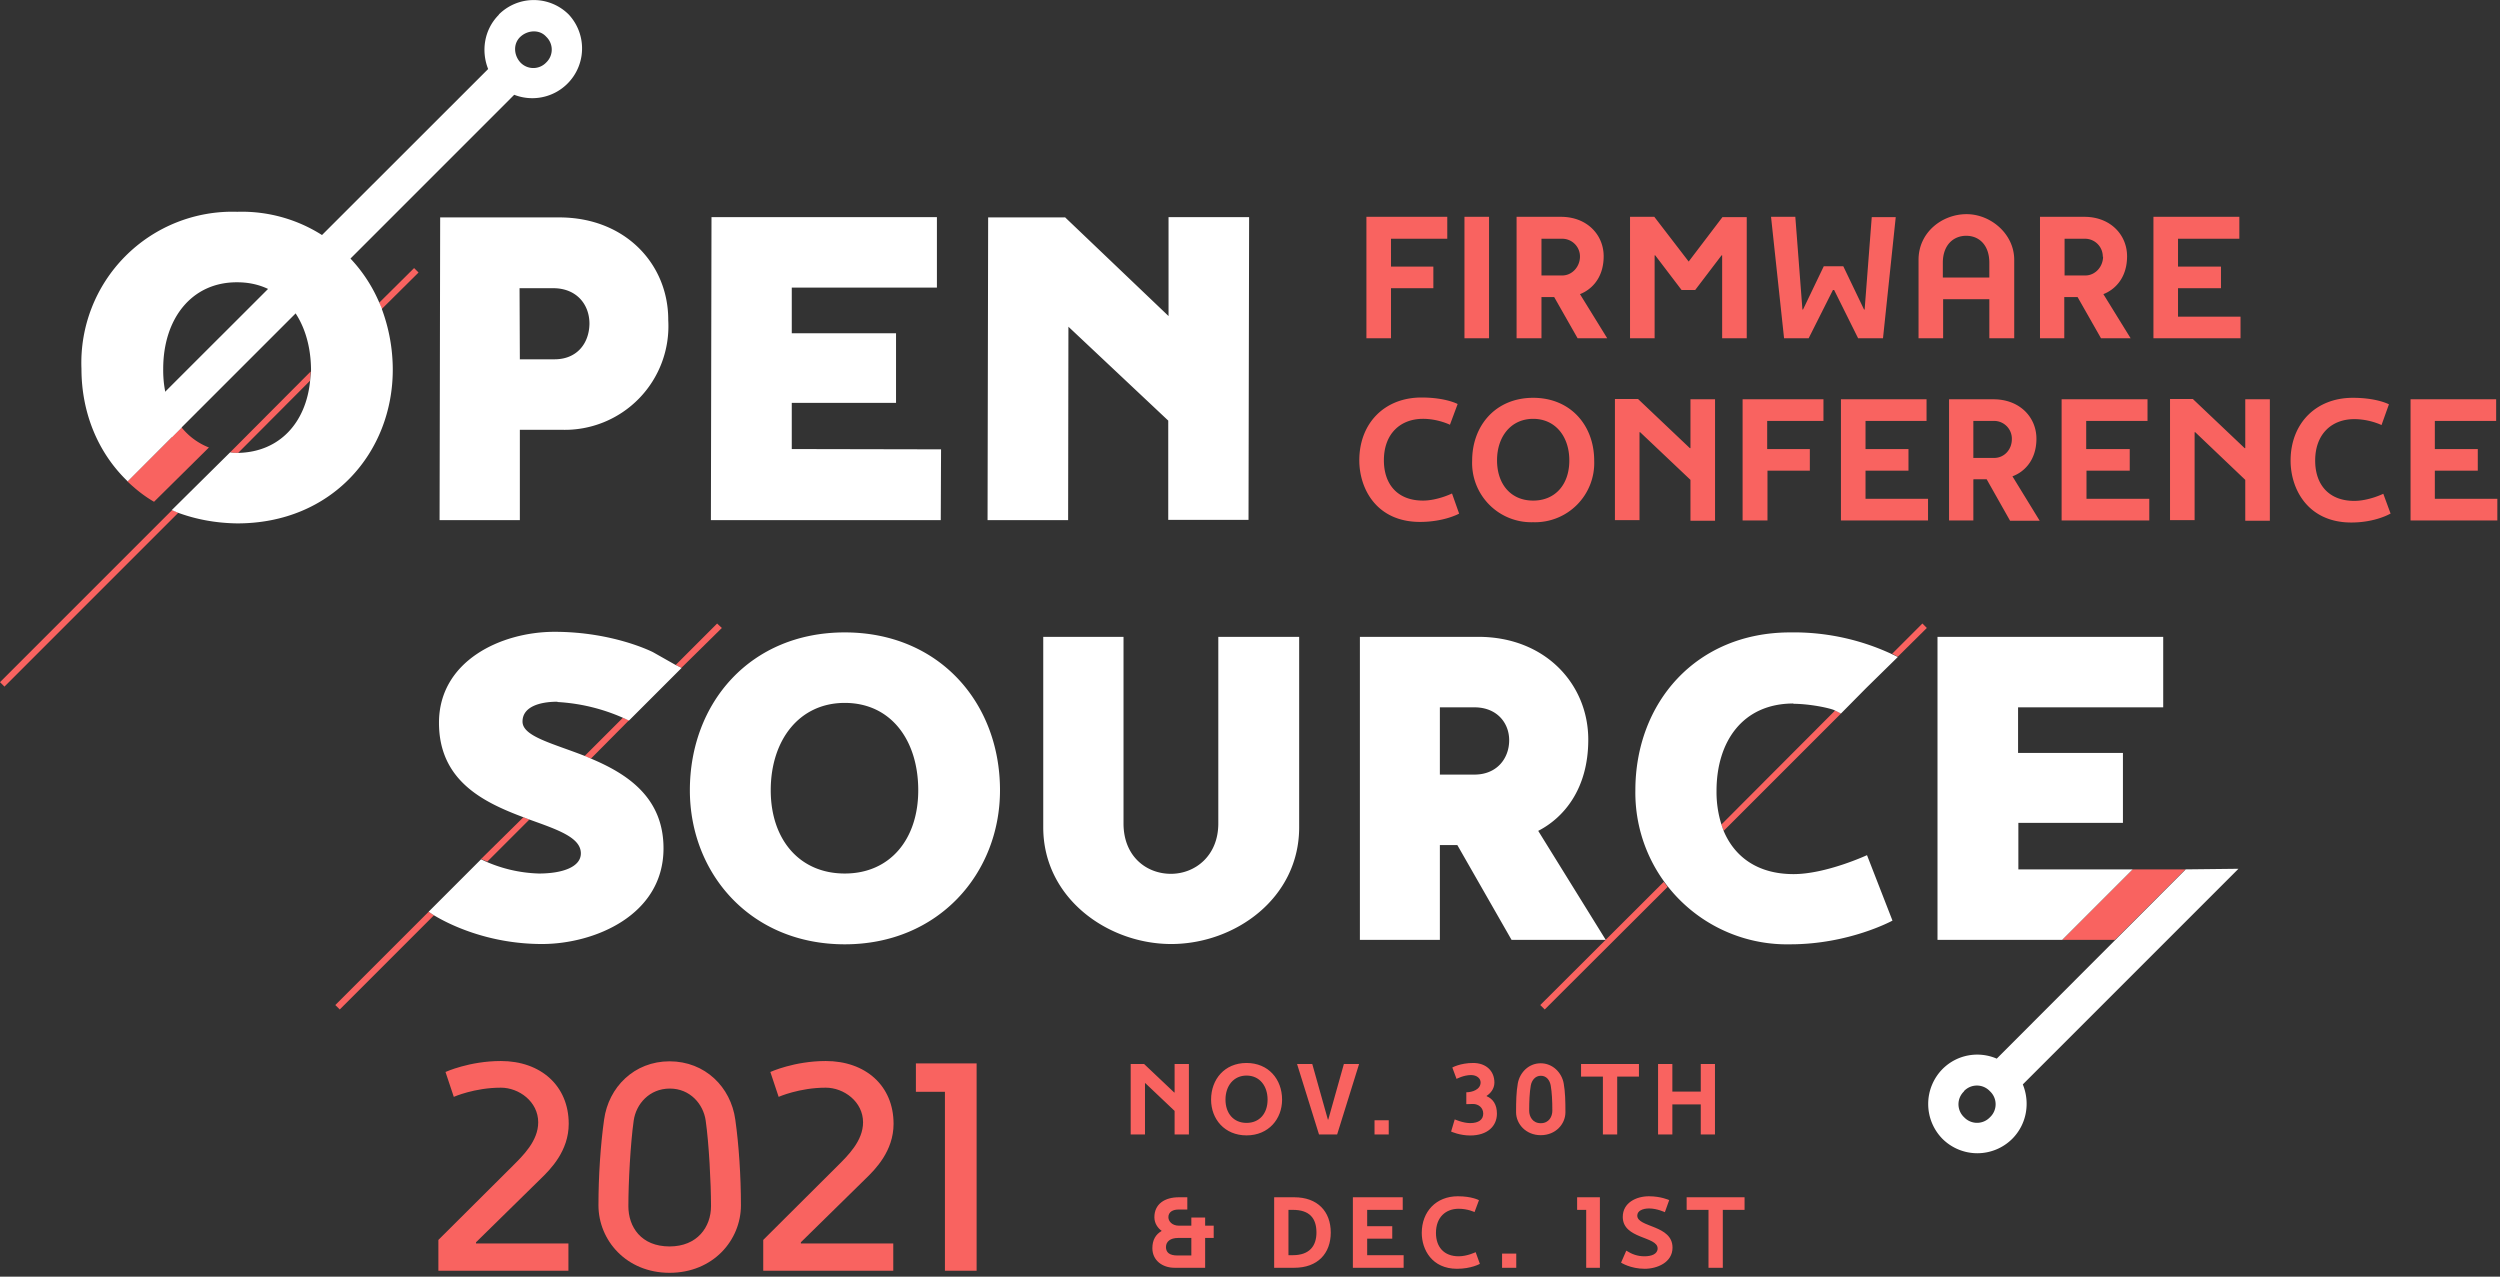<svg class="intro__branding-svg" viewBox="0 0 844 431">
  <rect x="0" y="0" width="844" height="431" fill="#333333" stroke="none"/>
  <title>Open Source Firmware Conference, Nov. 30th Dec. 1st 2021</title>
  <g fill="#F96360" id="o-lines" transform="translate(0 90)">
    <path class="intro__o-line" d="M0 140.3l1.5 1.5 58.7-58.7-2.1-.9L0 140.3zM80.4 62.9l24.3-24.4.2-3.1-27.2 27.3c.8.2 1.6.2 2.5.2h.2M141.3 2L139.8.5 128 12.2l.9 2.1L141.3 2z"></path>
  </g>
  <g fill="#F96360" id="s-lines" transform="translate(113 210)">
    <path class="intro__s-line" d="M117 15.5L130.7 2 129.1.5l-14 14 2 1zM97.3 32.3l-13 13 2.2.8 12.9-13h-.2l-2-.8M65.8 66.7l-2.1-.8L49.4 80l2.1.9 14.3-14.3zM31.7 97.8L.2 129.3l1.5 1.5L33.5 99l-1.8-1.2z"></path>
  </g>
  <g fill="#F96360" id="c-lines" transform="translate(520 210)">
    <path class="intro__c-line" d="M120.6 11.8l9.9-9.8L129 .5l-10.2 10.2 1.9 1zM61.1 68.3l.8 2.2 39.6-39.6s-1.1-.7-2-1L61.2 68.3zM0 129.3l1.5 1.5L43 89.4a45 45 0 0 1-1.3-1.7L0 129.3z"></path>
  </g>
  <path class="intro__big-stripe" d="M70.6 151.1a22.4 22.4 0 0 1-9.3-6.8L43 162.5c2.7 2.6 5.7 5 9 6.9l18.5-18.3zM737.8 293.5H720l-23.8 23.8H714z" fill="#F96360"></path>
  <path class="intro__dot-line" d="M184.4 21.1a6 6 0 0 1-8.7 0c-2.3-2.5-2.5-6.4 0-8.7 2.5-2.3 6.5-2.5 8.7 0a6 6 0 0 1 0 8.7M168.4 5c-5 5-6 12.3-3.6 18.3L49.2 138.8l8.8 8.8L173.6 32A16.8 16.8 0 0 0 192 4.9a16.7 16.7 0 0 0-23.6 0M663 368.4a6 6 0 0 1 8.8 0 6 6 0 0 1 0 8.8 6 6 0 0 1-8.7 0 6 6 0 0 1 0-8.8zm75-75l-63.9 64c-6-2.6-13.3-1.5-18.3 3.5a16.8 16.8 0 0 0 0 23.6 16.7 16.7 0 0 0 23.5 0c5-5 6.1-12.3 3.6-18.4l72.8-72.8-17.7.2z" fill="#FFF"></path>
  <path class="intro__dec" d="M389.04 421.404C389.04 425.484 392.406 428 396.52 428H406.856V417.936H409.746V413.788H406.856V411.034H402.198V413.788H397.982C395.738 413.788 394.446 412.326 394.446 410.932C394.446 409.062 396.112 408.348 397.744 408.348H400.838V404.2H397.948C393.256 404.2 389.72 406.444 389.72 410.932C389.72 413.006 390.876 414.604 392.202 415.556C390.196 416.712 389.04 418.548 389.04 421.404ZM402.198 423.852H397.506C394.786 423.852 393.63 422.798 393.63 420.996C393.63 419.126 395.16 417.936 397.676 417.936H402.198V423.852ZM430.155 404.2V428H436.955C444.775 428 449.263 423.24 449.263 416.1C449.263 408.96 444.775 404.2 436.955 404.2H430.155ZM434.983 423.75V408.45H436.479C442.055 408.45 444.435 411.238 444.435 416.1C444.435 420.656 442.055 423.75 436.479 423.75H434.983ZM473.867 423.75H461.559V418.174H470.025V413.958H461.559V408.45H473.561V404.2H456.731V428H473.867V423.75ZM498.177 422.73C498.177 422.73 495.321 424.124 492.465 424.124C487.399 424.124 484.781 420.894 484.781 416.236C484.781 410.966 488.045 408.076 492.465 408.076C495.491 408.076 497.803 409.198 497.803 409.198L499.299 405.186C499.299 405.186 496.953 403.86 492.159 403.86C484.849 403.86 479.987 409.028 479.987 416.236C479.987 421.846 483.421 428.34 491.887 428.34C496.715 428.34 499.605 426.674 499.605 426.674L498.177 422.73ZM507.097 428H511.891V423.206H507.097V428ZM540.123 404.2H532.439V408.45H535.499V428H540.123V404.2ZM552.743 410.388C552.743 408.688 554.715 407.974 556.755 407.974C559.373 407.974 562.059 409.232 562.059 409.232L563.521 405.152C563.521 405.152 560.733 403.86 556.687 403.86C552.437 403.86 547.847 406.002 547.847 410.83C547.847 418.344 559.611 417.324 559.611 421.472C559.611 423.376 557.537 424.124 555.191 424.124C552.879 424.124 551.009 423.478 549.037 422.22L547.269 426.266C547.269 426.266 550.431 428.34 555.259 428.34C559.407 428.34 564.643 426.232 564.643 421.2C564.643 413.482 552.743 414.434 552.743 410.388ZM569.413 404.2V408.45H576.791V428H581.619V408.45H588.963V404.2H569.413Z" fill="#F96360"></path>
  <path class="intro__nov" d="M396.408 368.822L386.242 359.2H381.72V383H386.548V365.694H386.684L396.544 375.044V383H401.372V359.2H396.544V368.822H396.408ZM420.83 358.86C413.418 358.86 408.862 364.368 408.862 371.236C408.862 377.798 413.418 383.306 420.83 383.306C428.242 383.306 432.832 377.798 432.832 371.236C432.832 364.368 428.242 358.86 420.83 358.86ZM420.83 379.09C416.478 379.09 413.724 375.894 413.724 371.236C413.724 366.578 416.478 363.11 420.83 363.11C425.216 363.11 427.936 366.578 427.936 371.236C427.936 375.894 425.216 379.09 420.83 379.09ZM445.298 383H451.418L458.83 359.2H453.696L448.426 377.968H448.29L443.02 359.2H437.886L445.298 383ZM464.041 383H468.835V378.206H464.041V383ZM501.895 369.944C503.051 369.23 504.513 367.666 504.513 365.49C504.513 361.478 501.623 358.86 497.339 358.86C493.021 358.86 490.301 360.39 490.301 360.39L491.729 364.232C491.729 364.232 494.143 362.94 496.625 362.94C498.597 362.94 499.855 364.096 499.855 365.422C499.855 367.836 497.033 368.754 495.027 368.754V372.766C495.027 372.766 496.387 372.698 497.271 372.698C499.141 372.698 500.739 373.956 500.739 375.962C500.739 377.968 499.209 379.158 496.319 379.158C493.905 379.158 491.117 377.9 491.117 377.9L489.893 382.014C489.893 382.014 492.749 383.34 496.353 383.34C502.133 383.34 505.363 380.212 505.363 375.962C505.363 372.868 504.003 370.964 501.895 370.08V369.944ZM524.068 374.976C524.068 376.948 522.946 379.192 520.158 379.192C517.404 379.192 516.248 376.948 516.248 374.976C516.248 371.746 516.384 368.822 516.792 366.476C517.098 364.776 518.254 363.178 520.192 363.178C522.164 363.178 523.218 364.776 523.524 366.476C523.932 368.822 524.068 371.746 524.068 374.976ZM527.91 365.796C527.264 362.09 524.17 358.962 520.124 358.962C516.078 358.962 513.052 362.09 512.406 365.796C511.896 368.686 511.828 371.712 511.828 375.486C511.828 379.498 515.194 383.238 520.158 383.238C525.19 383.238 528.488 379.498 528.488 375.486C528.488 371.712 528.42 368.686 527.91 365.796ZM533.761 359.2V363.45H541.139V383H545.967V363.45H553.311V359.2H533.761ZM574.178 359.2V368.516H564.59V359.2H559.762V383H564.59V372.834H574.178V383H578.972V359.2H574.178Z" fill="#F96360"></path>
  <path class="intro__year" d="M169.1 367.2C175.2 367.2 181.7 371.9 181.7 378.9C181.7 385.2 176.5 390.2 173.1 393.6L148 418.6V429H191.9V419.8H160.7V419.4L182.6 397.9C185.8 394.8 192 388.6 192 379.4C192 366.5 182.5 358.2 169.1 358.2C158.5 358.2 150.4 361.9 150.4 361.9L153.2 370.3C153.2 370.3 160.2 367.2 169.1 367.2ZM226.039 420.8C216.439 420.8 212.139 414.2 212.139 407.2C212.139 399.3 212.839 386 213.939 378.3C214.739 372.7 219.239 367.5 226.139 367.5C232.939 367.5 237.439 372.7 238.239 378.3C239.339 386 240.039 399.3 240.039 407.2C240.039 414.2 235.439 420.8 226.039 420.8ZM226.039 358.3C214.139 358.3 205.439 367 203.939 378C202.739 386.5 202.039 397.1 202.039 406.9C202.039 418.7 211.439 429.7 226.039 429.7C240.739 429.7 250.139 418.7 250.139 406.9C250.139 397.1 249.439 386.5 248.239 378C246.739 367 238.039 358.3 226.039 358.3ZM278.768 367.2C284.868 367.2 291.368 371.9 291.368 378.9C291.368 385.2 286.168 390.2 282.768 393.6L257.668 418.6V429H301.568V419.8H270.368V419.4L292.268 397.9C295.468 394.8 301.668 388.6 301.668 379.4C301.668 366.5 292.168 358.2 278.768 358.2C268.168 358.2 260.068 361.9 260.068 361.9L262.868 370.3C262.868 370.3 269.868 367.2 278.768 367.2ZM329.707 359H309.207V368.6H319.007V429H329.707V359Z" fill="#F96360"></path>
  <path class="intro__firmware-conference" d="M469.6 114.2h-8.3v-41h27.3v7.4h-19V90h14.3v7.3h-14.3v16.9zm24.8 0v-41h8.3v41h-8.3zm39-27.5a6 6 0 0 0-6-6.1h-7V93h7c3.4 0 6-3 6-6.4zm-13 13.6v13.9H512v-41h15c8.8 0 14.4 6.1 14.4 13.3 0 7.8-4.6 11.5-8 12.8l9.2 14.9h-10l-7.9-13.9h-4.4zm60.8-14.1l-8.9 11.7h-4.6l-8.9-11.7h-.2v28h-8.3v-41h8.2l11.6 15.1 11.4-15h8.2v40.9h-8.3v-28h-.2zm16.7-13h8.2l2.4 31.3h.2l7-14.6h6.6l7 14.6h.2l2.4-31.2h8.1l-4.3 40.9h-8.4l-8.1-16.3h-.4l-8.2 16.3h-8.3l-4.4-41zm73.7 15.5c0-5.9-3.4-9.1-7.8-9.1s-7.9 3.2-7.9 9.1v5h15.7v-5zm8.3 25.5h-8.3V101H656v13.2h-8.3V87.7c0-9.3 8-15.4 16.2-15.4S680 79 680 87.7v26.5zm30-27.5a6 6 0 0 0-5.9-6.1h-7V93h7c3.4 0 6-3 6-6.4zm-13 13.6v13.9h-8.2v-41h15c8.8 0 14.4 6.1 14.4 13.3 0 7.8-4.6 11.5-8 12.8l9.2 14.9h-10l-7.9-13.9H697zm59.4 13.9H727v-41h29v7.4h-20.7V90h14.5v7.3h-14.5v9.6h21.1v7.3zm-263.7 59.2s-5 2.8-13.2 2.8c-14.6 0-20.5-11.1-20.5-20.8 0-12.4 8.4-21.2 21-21.2 8.2 0 12.2 2.2 12.2 2.2l-2.6 7s-4-2-9.1-2c-7.6 0-13.2 5-13.2 14 0 8 4.5 13.6 13.2 13.6 4.9 0 9.8-2.4 9.8-2.4l2.4 6.8zm37.2-18c0-8-4.7-14-12.2-14-7.5 0-12.2 6-12.2 14S510 169 517.6 169c7.5 0 12.2-5.5 12.2-13.5m8.4 0a20 20 0 0 1-20.6 20.8 20 20 0 0 1-20.6-20.8c0-11.8 7.9-21.2 20.6-21.2 12.7 0 20.6 9.4 20.6 21.2zm32.5-4.1v-16.6h8.3v41h-8.3V162l-17-16.1h-.2v29.7h-8.3v-40.9h7.8l17.5 16.6h.2zm26 24.3h-8.4v-40.9h27.3v7.3h-19v9.5H611v7.3h-14.3v16.8zm54.2 0h-29.4v-40.9h28.9v7.3h-20.6v9.5h14.5v7.3h-14.5v9.5h21.1v7.3zm28.3-27.4a6 6 0 0 0-6-6.2h-7v12.5h7c3.5 0 6-2.9 6-6.3zm-13 13.6v13.8H658v-40.9h15c8.8 0 14.5 6 14.5 13.3 0 7.8-4.7 11.5-8.1 12.7l9.2 15h-10l-7.9-14h-4.4zm59.4 13.8H696v-40.9h29v7.3h-20.7v9.5H719v7.3h-14.6v9.5h21.2v7.3zm32.4-24.3v-16.6h8.3v41H758V162l-16.9-16.1h-.2v29.7h-8.3v-40.9h7.7l17.5 16.6h.2zm49 22s-5 3-13.2 3c-14.6 0-20.5-11.2-20.5-20.9 0-12.4 8.4-21.2 21-21.2 8.2 0 12.2 2.2 12.2 2.2l-2.5 7s-4-2-9.2-2c-7.6 0-13.2 5-13.2 14 0 8 4.5 13.6 13.2 13.6 4.9 0 9.8-2.4 9.8-2.4l2.5 6.8zm36.2 2.3h-29.4v-40.9h28.9v7.3H822v9.5h14.5v7.3h-14.5v9.5h21.1v7.3z" fill="#F96360"></path>
  <path class="intro__source" d="M188.2 237a63.5 63.5 0 0 1 24 6.2h.2l17.7-17.7-2-1-7.6-4.3s-13.3-6.9-33.3-6.9c-18 0-39 9.8-39 30.7 0 19.7 15.2 26.9 28.5 31.9l2.1.8c9.4 3.4 17.3 6 17.3 11.4 0 4.5-6 6.8-14.2 6.8a47.8 47.8 0 0 1-19.5-4.8l-4.4 4.4-13.3 13.3 1.8 1.2c4.6 2.8 18 9.7 36.5 9.7 17.5 0 41-9.6 41-32.3 0-17.3-12.4-25.2-24.5-30.3l-2.1-.9c-11-4.3-21-6.6-21-11.6s5.8-6.7 11.8-6.7M310 266.8c0-17-9.3-29.5-24.8-29.5-15.4 0-25 12.6-25 29.5 0 16.5 9.6 28.1 25 28.1 15.3 0 24.8-11.6 24.8-28.1m27.6 0c0 28-20.7 52-52.4 52-31.9 0-52.3-24-52.3-52 0-29.5 20.4-53.3 52.3-53.3 31.7 0 52.4 23.6 52.4 53.3zm73.6-51.8h27.4v64.3c0 24-21.7 39.4-43.2 39.4-21.3 0-43.2-15.4-43.2-39.4V215h27.1v63c0 11.1 7.7 17 16 17 8.2 0 16-6.1 16-17v-63zm98.3 34.9c0-5.9-4.2-11.1-11.7-11.1h-11.7v22.7h11.7c7.5 0 11.7-5.4 11.7-11.6zm-23.4 35.4v32h-27V215h40c22.5 0 37.1 15.9 37.1 34.7 0 16.9-8.5 26.5-16.9 30.8l22.8 36.8h-31.8l-18.3-32H486zm119.4-47.8c-17.3 0-26 13-26 29.5a36.5 36.5 0 0 0 2.4 13.5c3.7 8.8 11.5 14.6 23.6 14.6 11 0 24.8-6.4 24.8-6.4l8.6 22.1s-14.6 8-34.5 8a51.2 51.2 0 0 1-52.3-52c0-29.5 20.4-53.3 52.3-53.3a78.3 78.3 0 0 1 36.3 8.3L630 232.3l-8.5 8.6a39.6 39.6 0 0 0-2.6-1.3c-3-1-9-2-13.5-2zm76 56H720l-23.8 23.8h-42.1V215h76.2v23.8h-49v15.4h35.4v23.6h-35.3v15.7z" fill="#FFF"></path>
  <path class="intro__open" d="M129 104.3l-.9-2a50.4 50.4 0 0 0-48-30.8 51 51 0 0 0-52.6 53c0 14.9 5.6 28.4 15.6 38l18.2-18.2c-4-4.9-6.3-11.7-6.2-19.8 0-16.9 9.6-29.3 25-29.2 15.4 0 24.7 12.6 24.9 29.3v.8l-.3 3.1c-1.4 14.3-10.4 24.1-24.3 24.4h-.2c-.9 0-1.7 0-2.5-.2L58 172.2l2.1.9c6 2.2 12.6 3.5 20 3.6 32 0 52.5-24 52.5-51.9a59 59 0 0 0-3.7-20.5m46.5 17H187c7.7.1 11.9-5.3 12-12 0-6.6-4.4-11.9-12-12h-11.6l.1 24zm50.2-13.2a35 35 0 0 1-36 37h-14.1v30.5h-27.1l.2-102.2h40.2c22.4 0 36.9 15.9 36.8 34.7zm92 67.5H240l.2-102.3h76.1v23.8h-49v15.4h35.2V136h-35.2v15.6l50.4.1-.1 23.8zm41.9-102.3l35 33.4V73.3h27.2l-.2 102.2h-27.1V142l-33.7-31.7-.1 65.3h-27.2l.2-102.2h25.9z" fill="#FFF"></path>
</svg>